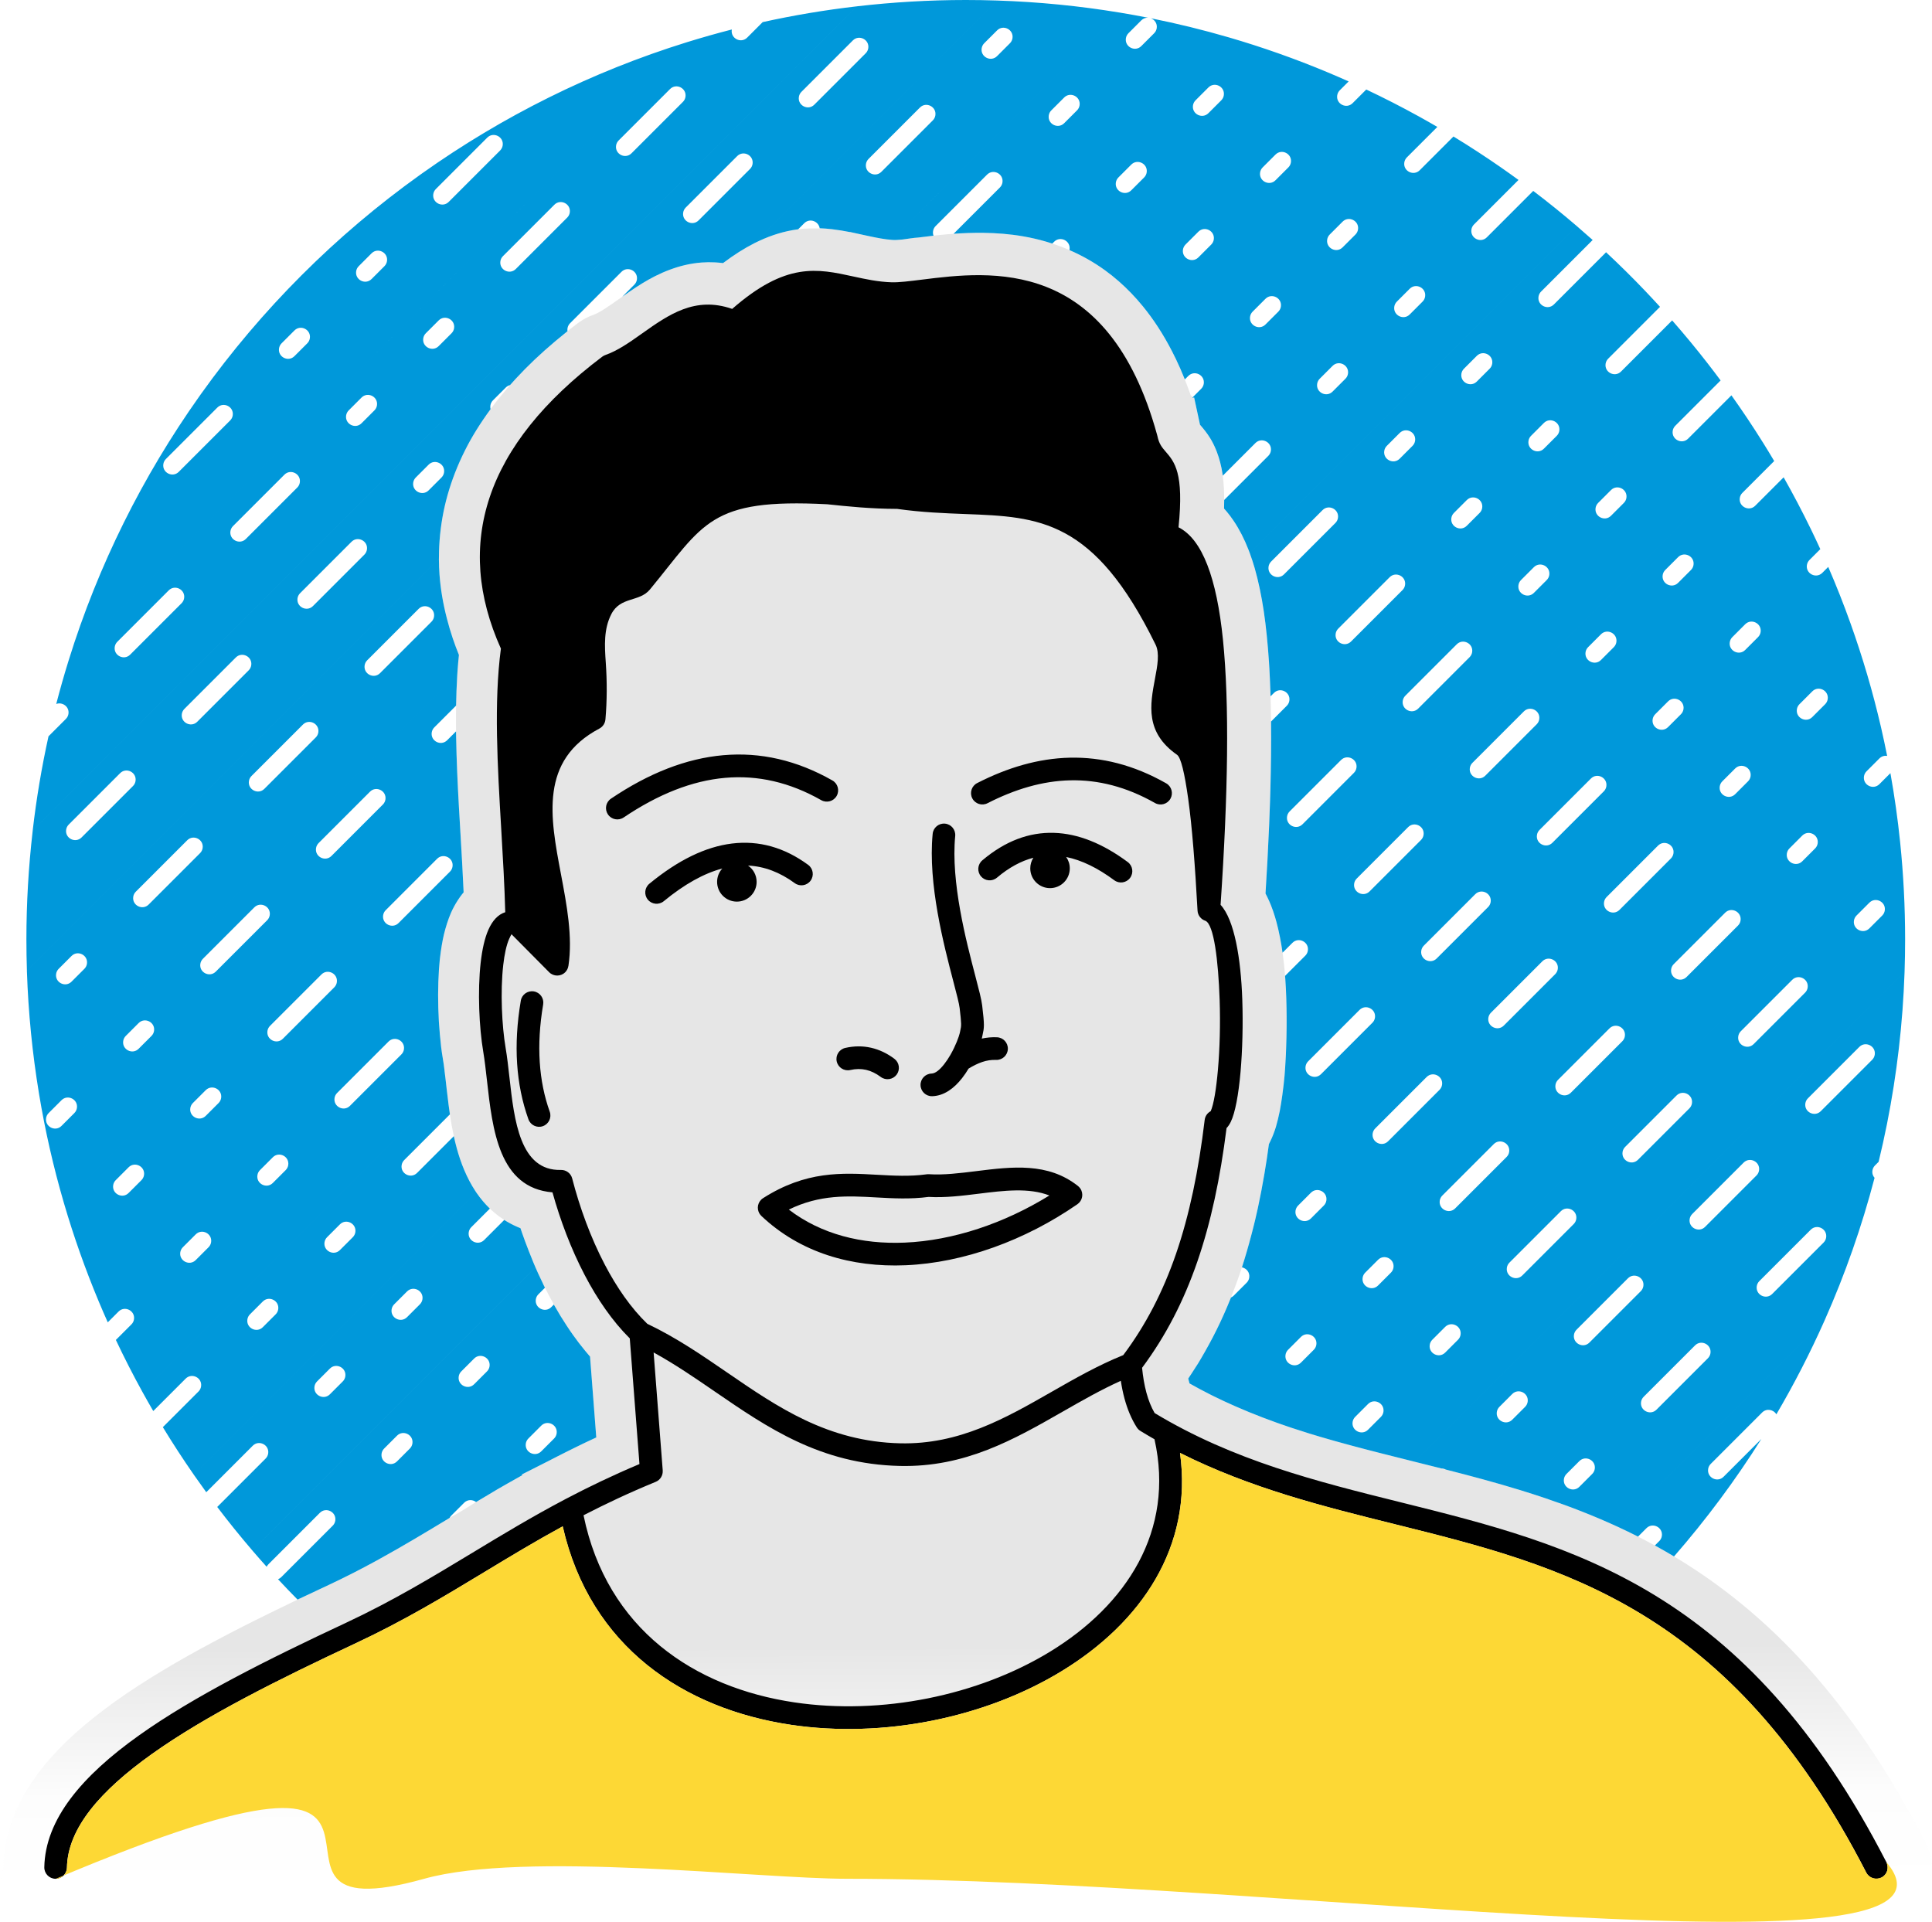<?xml version="1.0" encoding="UTF-8"?>
<!DOCTYPE svg PUBLIC "-//W3C//DTD SVG 1.1//EN" "http://www.w3.org/Graphics/SVG/1.1/DTD/svg11.dtd">
<!-- Creator: CorelDRAW 2020 (64-Bit) -->
<svg xmlns="http://www.w3.org/2000/svg" xml:space="preserve" width="1700px" height="1691px" version="1.1"
  style="shape-rendering:geometricPrecision; text-rendering:geometricPrecision; image-rendering:optimizeQuality; fill-rule:evenodd; clip-rule:evenodd"
  viewBox="0 0 1698.32 1689.66" xmlns:xlink="http://www.w3.org/1999/xlink"
  xmlns:xodm="http://www.corel.com/coreldraw/odm/2003">
  <defs>
    <style type="text/css">
      <![CDATA[
      .fil1 {
        fill: #0098DA
      }

      .fil0 {
        fill: #E6E6E6
      }

      .fil3 {
        fill: #FDD835
      }

      .fil2 {
        fill: black;
        fill-rule: nonzero
      }
      ]]>
    </style>
    <mask id="id0">
      <linearGradient id="id1" gradientUnits="userSpaceOnUse" x1="747.05" y1="1447.6" x2="747.7" y2="1668.63">
        <stop offset="0" style="stop-opacity:1; stop-color:white" />
        <stop offset="0.6" style="stop-opacity:0.075; stop-color:white" />
        <stop offset="1" style="stop-opacity:0; stop-color:white" />
      </linearGradient>
      <rect style="fill:url(#id1)" y="200.6" width="1698.32" height="1488.77" />
    </mask>
  </defs>
  <g id="Layer_x0020_1">
    <path class="fil0" style="mask:url(#id0)"
      d="M1113.64 558.94c0.77,7.56 1.41,15.28 1.92,23.16 0.5,7.7 0.91,16.22 1.23,25.53 0.3,8.5 0.5,17.55 0.59,27.13 0.1,9.37 0.09,19.09 -0.01,29.17 -0.11,9.96 -0.3,20.01 -0.57,30.13 -0.29,10.58 -0.66,21.06 -1.09,31.46 -0.46,10.77 -0.96,21.27 -1.52,31.5 -0.53,9.84 -1.09,19.35 -1.68,28.54 0.56,1.04 1.1,2.11 1.64,3.22 1.21,2.5 2.27,4.9 3.18,7.21 1.29,3.24 2.47,6.65 3.54,10.21 1.01,3.36 2,7.13 2.95,11.27 0.99,4.32 1.87,8.8 2.64,13.41 0.8,4.84 1.48,9.72 2.04,14.59 0.57,4.94 1.04,10.1 1.42,15.42 0.35,4.96 0.64,10.55 0.85,16.67 0.08,2.54 0.15,5.36 0.21,8.44 0.05,2.77 0.09,5.68 0.1,8.69 0.01,2.95 0.01,5.87 -0.02,8.74 -0.03,3.08 -0.07,5.99 -0.14,8.71 -0.08,3.38 -0.17,6.42 -0.27,9.09 -0.12,3.32 -0.24,6.1 -0.36,8.39 -0.19,3.66 -0.36,6.54 -0.5,8.67 -0.22,3.33 -0.4,5.81 -0.54,7.42 -0.18,2.04 -0.45,4.69 -0.81,7.92 -0.24,2.09 -0.58,4.81 -1.03,8.15l-0.02 0.3c-0.35,2.59 -0.73,5.17 -1.14,7.73 -0.48,3.01 -0.89,5.34 -1.2,6.93 -0.42,2.15 -0.96,4.59 -1.63,7.33 -0.67,2.78 -1.27,5.02 -1.77,6.68 -0.59,1.97 -1.35,4.15 -2.27,6.54 -0.84,2.18 -1.71,4.17 -2.59,5.95l0 0.05 -1.3 2.61c-0.71,5.25 -1.29,9.38 -1.73,12.28 -0.61,4.07 -1.34,8.61 -2.18,13.6 -0.92,5.41 -1.85,10.57 -2.79,15.47 -1.02,5.31 -2.02,10.23 -3,14.76 -1.01,4.67 -2.19,9.74 -3.54,15.23 -1.12,4.57 -2.45,9.63 -3.98,15.19l0 0.05c-1.42,5.14 -2.86,10.09 -4.32,14.86 -1.66,5.36 -3.17,10.04 -4.54,14.02l-0.05 0c-1.58,4.59 -3.28,9.24 -5.09,13.93l0 0.05c-1.85,4.82 -3.73,9.45 -5.61,13.86 -1.94,4.57 -3.96,9.06 -6.02,13.45 -2.07,4.39 -4.22,8.74 -6.46,13.05 -1.85,3.56 -3.99,7.49 -6.43,11.82 -2.65,4.7 -4.85,8.46 -6.58,11.27 -1.23,2 -3.1,4.91 -5.61,8.71l-2.97 4.46 0.27 1.27 0.83 3.07c5.95,3.37 11.92,6.55 17.89,9.57 7.2,3.63 14.63,7.12 22.26,10.47 8.09,3.56 16.23,6.88 24.42,10.01 8.57,3.27 16.72,6.18 24.52,8.78 8.32,2.78 16.96,5.47 25.83,8.1 8.39,2.48 17.32,4.98 26.62,7.48 8.73,2.36 17.91,4.74 27.32,7.13 13.34,3.39 20.11,5.08 26.76,6.73 39.09,9.73 78.19,19.47 117.37,32.7 39.45,13.32 78.65,30.1 117.33,53.76 19.44,11.89 38.71,25.54 57.77,41.37 18.95,15.74 37.6,33.6 55.87,53.99 18.23,20.35 35.98,43.04 53.15,68.46 17.17,25.41 33.94,53.77 50.23,85.46 1.42,2.77 2.56,5.66 3.42,8.63 0.9,3.14 1.47,6.19 1.72,9.11 0.24,3.02 0.18,6.08 -0.17,9.14 -0.35,3.03 -0.99,6.03 -1.91,8.95l-0.09 0.31c-0.96,2.99 -2.18,5.84 -3.64,8.49 -1.49,2.69 -3.26,5.27 -5.28,7.66 -1.98,2.34 -4.21,4.51 -6.65,6.45 -2.37,1.88 -4.98,3.57 -7.79,5.03 -2.77,1.42 -5.66,2.56 -8.62,3.41 -3.15,0.91 -6.2,1.48 -9.12,1.72 -3.02,0.25 -6.08,0.19 -9.14,-0.16 -3.03,-0.35 -6.03,-1 -8.95,-1.92l0 -0.01 -0.26 -0.07c-2.65,-0.85 -5.13,-1.86 -7.4,-3.04 -2.39,-1.23 -4.66,-2.65 -6.75,-4.22l-0.62 -0.49 -1542.38 -0.14c-1.17,0.92 -2.37,1.77 -3.6,2.57 -2.5,1.61 -5.26,3.03 -8.24,4.21 -2.87,1.14 -5.84,2.01 -8.87,2.57 -2.96,0.54 -6.03,0.8 -9.16,0.75 -3.27,-0.05 -6.38,-0.39 -9.28,-1 -3.17,-0.66 -6.14,-1.6 -8.86,-2.77 -2.78,-1.19 -5.49,-2.71 -8.1,-4.52 -2.58,-1.77 -4.95,-3.79 -7.09,-6 -2.18,-2.24 -4.13,-4.69 -5.81,-7.3 -1.61,-2.49 -3.03,-5.25 -4.21,-8.23 -0.68,-1.72 -1.26,-3.47 -1.74,-5.25l-4.44 0 2.89 -14.17c0.2,-7.09 1.01,-14.07 2.39,-20.93 1.47,-7.27 3.56,-14.37 6.23,-21.29 2.62,-6.78 5.79,-13.41 9.47,-19.88 3.63,-6.39 7.81,-12.7 12.5,-18.95 4.44,-5.91 9.17,-11.58 14.18,-17.01 5.07,-5.51 10.5,-10.91 16.26,-16.2 5.41,-4.96 11.45,-10.09 18.07,-15.39 6.57,-5.24 13.18,-10.23 19.82,-14.96 6.34,-4.5 13.01,-9.02 19.98,-13.55 6.91,-4.48 14.06,-8.93 21.42,-13.35 7.66,-4.6 15.1,-8.92 22.34,-12.99 6.83,-3.84 14.75,-8.15 23.58,-12.85 9.17,-4.88 17.13,-9.03 24.07,-12.56 6.28,-3.2 14.75,-7.4 24.97,-12.42 11.11,-5.45 19.37,-9.46 25.46,-12.37 5.11,-2.44 14.04,-6.64 25.73,-12.1 38.82,-18.16 73.3,-39.01 108.06,-60.04 6.16,-3.08 13.91,-8.35 20.03,-12.02l11.22 -6.68c7.21,-4.29 6.76,-4.07 8.6,-5.15 1.17,-0.68 4.15,-2.39 9.48,-5.43 3.06,-1.74 6.83,-3.86 11.45,-6.44l0.84 -0.47 -0.35 -0.66 23.09 -11.68 7.22 -3.71c2.51,-1.29 5.33,-2.72 8.46,-4.29 2.99,-1.49 5.86,-2.92 8.58,-4.25 3.98,-1.95 6.58,-3.22 7.74,-3.77l6.57 -3.09 3.75 -1.74 -5.48 -71.11 -0.86 -1c-1.12,-1.3 -2.38,-2.79 -3.76,-4.49 -2.03,-2.47 -3.8,-4.69 -5.3,-6.65 -1.65,-2.16 -3.33,-4.44 -5.01,-6.81 -1.74,-2.43 -3.62,-5.2 -5.65,-8.29 -2.1,-3.19 -3.92,-6.05 -5.45,-8.57 -1.89,-3.1 -3.63,-6.07 -5.22,-8.91 -1.36,-2.41 -3.08,-5.6 -5.13,-9.53 -2.16,-4.12 -3.76,-7.26 -4.84,-9.45l0.04 -0.02c-1.86,-3.81 -3.32,-6.9 -4.41,-9.3 -1.39,-3.07 -2.78,-6.28 -4.19,-9.62 -1.17,-2.82 -2.54,-6.21 -4.07,-10.15 -1.45,-3.72 -2.52,-6.51 -3.23,-8.45 -1.12,-3.04 -2.06,-5.66 -2.82,-7.86l-1.27 -3.77c-3.95,-1.55 -7.71,-3.38 -11.29,-5.45 -5.4,-3.13 -10.3,-6.8 -14.73,-10.94 -5.2,-4.85 -9.7,-10.3 -13.61,-16.21 -3.78,-5.72 -7.03,-11.97 -9.85,-18.62 -2.57,-6.08 -4.7,-12.43 -6.49,-18.93 -1.75,-6.35 -3.16,-12.83 -4.34,-19.35 -1.15,-6.37 -2.07,-12.64 -2.87,-18.78 -0.96,-7.41 -1.54,-12.59 -2.1,-17.61l-0.65 -5.66 -0.87 -7.01 0.04 -0.01 -0.74 -5.75 -0.01 0.01 -0.73 -4.67c-0.57,-3.38 -1.07,-6.75 -1.48,-10.06 -0.33,-2.64 -0.72,-6.4 -1.15,-11.23 -0.39,-4.23 -0.68,-8.12 -0.89,-11.58l0 -0.05c-0.2,-3.54 -0.37,-7.46 -0.49,-11.75 -0.11,-3.75 -0.16,-7.63 -0.16,-11.6 0.01,-3.92 0.07,-7.69 0.2,-11.26 0.14,-4.18 0.32,-7.87 0.54,-10.99 0.24,-3.49 0.54,-6.86 0.91,-10.06 0.18,-1.65 0.41,-3.46 0.68,-5.4 0.27,-1.88 0.54,-3.65 0.81,-5.3 0.35,-2.07 0.66,-3.78 0.92,-5.12 0.32,-1.61 0.67,-3.23 1.04,-4.83 0.31,-1.32 0.74,-2.96 1.29,-4.92 0.45,-1.64 0.95,-3.28 1.47,-4.9 0.59,-1.81 1.15,-3.44 1.69,-4.86 0.63,-1.69 1.23,-3.16 1.78,-4.4 0.82,-1.87 1.75,-3.75 2.78,-5.66 0.94,-1.75 2.02,-3.55 3.22,-5.4 1.25,-1.93 2.48,-3.66 3.66,-5.16 0.46,-0.59 0.95,-1.17 1.45,-1.77 -0.69,-15.99 -1.76,-34.2 -2.83,-52.42l-0.03 -0.39c0,0.02 0,0.03 -0.01,0l0 -0.07 0.01 0.07 0 -0.1 -0.01 0.03 -0.02 -0.46c0,-0.05 0,-0.04 0,0l0 -0.15c-1.62,-27.43 -3.23,-54.88 -3.72,-83.81 -0.11,-6.71 -0.15,-13.38 -0.1,-20 0.05,-6.81 0.18,-13.36 0.42,-19.6 0.24,-6.56 0.56,-12.55 0.93,-17.89 0.34,-4.7 0.74,-9.35 1.22,-13.94 -1.96,-4.83 -3.76,-9.67 -5.4,-14.52 -1.89,-5.58 -3.62,-11.43 -5.19,-17.53 -1.72,-6.67 -3.1,-13.11 -4.14,-19.3 -1.09,-6.46 -1.86,-12.81 -2.33,-19.04 -0.49,-6.54 -0.65,-13.28 -0.48,-20.24 0.17,-6.74 0.69,-13.51 1.54,-20.29 0.88,-6.89 2.05,-13.54 3.52,-19.97 1.5,-6.53 3.35,-13.09 5.56,-19.67 2.19,-6.53 4.72,-13 7.57,-19.42 2.91,-6.52 6.07,-12.83 9.48,-18.92 3.28,-5.86 7.07,-11.95 11.36,-18.25 4.06,-5.99 8.52,-12.02 13.37,-18.08 4.94,-6.17 9.93,-11.99 14.96,-17.45 5.23,-5.66 10.77,-11.28 16.64,-16.86 5.65,-5.35 11.8,-10.84 18.46,-16.45 6.75,-5.69 13.43,-11.02 20,-15.98l0.09 -0.03c0.51,-0.39 1.02,-0.74 1.51,-1.08l0.02 0.03 1.6 -1.02c1.55,-0.98 0.91,-0.64 1.51,-0.99l0.02 0.04 1.53 -0.86 3.26 -1.65 1.64 -0.65 1.79 -0.66c2.76,-0.96 6.13,-2.82 9.8,-5.14 4.05,-2.56 8.51,-5.72 12.96,-8.87l0.66 -0.45c3.37,-2.39 6.71,-4.75 9.52,-6.67 3.34,-2.28 6.71,-4.51 10.14,-6.61 3.73,-2.29 7.59,-4.48 11.62,-6.51 4.02,-2.03 8.29,-3.92 12.86,-5.62 4.5,-1.67 9.03,-3.07 13.58,-4.11 4.73,-1.09 9.56,-1.84 14.49,-2.2 3.78,-0.28 7.73,-0.32 11.84,-0.1 2.24,0.12 4.52,0.33 6.83,0.62 11.37,-8.59 21.92,-14.95 31.88,-19.58 11.58,-5.38 22.43,-8.47 32.88,-9.97 11.12,-1.6 21.31,-1.4 31.18,-0.24 5.37,0.62 10.53,1.51 15.66,2.52l0.02 -0.09 5.76 1.28 10.79 2.34c7.84,1.68 15.81,3.23 22.58,3.43l0.79 0 1.66 -0.09 4.6 -0.35c4.39,-0.55 9.6,-1.49 13.91,-1.73 8.05,-1.01 16.83,-2.11 26.47,-2.94 9.41,-0.81 19.67,-1.33 30.93,-1.19 11.31,0.15 22.93,1.02 34.58,3.04 11.84,2.04 23.94,5.28 36.15,10.14 12.41,4.95 24.56,11.43 36.16,19.85 11.6,8.42 22.77,18.84 33.25,31.67 9.11,11.17 17.65,24.13 25.4,39.16 6.11,11.84 11.74,24.96 16.79,39.49l0.71 -0.2 0.55 1.97 1.52 -0.38 5.16 23.98c3.03,3.52 6.07,7.14 8.94,11.82 1.64,2.65 3.26,5.76 4.85,9.52 1.48,3.5 2.81,7.39 3.96,11.79 0.86,3.34 1.59,6.87 2.14,10.62 0.54,3.65 0.94,7.74 1.17,12.34 0.17,3.22 0.24,6.82 0.21,10.85 -0.01,2.26 -0.06,4.51 -0.13,6.75 0.83,0.92 1.65,1.85 2.45,2.8 1.92,2.29 3.89,4.92 5.9,7.88 2.54,3.75 4.91,7.78 7.12,12.07 2.2,4.29 4.22,8.81 6.05,13.53 2.05,5.29 3.88,10.72 5.48,16.29 1.59,5.54 3.07,11.61 4.45,18.19 1.33,6.37 2.5,12.91 3.5,19.61 0.97,6.49 1.85,13.65 2.64,21.46zm-709.02 172.69l-0.02 -0.16 0.02 0.16zm-0.03 -0.43l0.01 0.11 -0.01 -0.11z" />
    <path class="fil1"
      d="M848.95 0c9.21,0 18.38,0.15 27.51,0.45l-213.4 213.39c-8.67,4.4 -17.8,10.12 -27.53,17.47 -2.31,-0.29 -4.59,-0.5 -6.83,-0.62 -4.11,-0.22 -8.06,-0.18 -11.84,0.1 -4.93,0.36 -9.76,1.11 -14.49,2.2 -4.55,1.04 -9.08,2.44 -13.58,4.11 -4.57,1.7 -8.84,3.59 -12.86,5.62 -4.03,2.03 -7.89,4.22 -11.62,6.51 -3.43,2.1 -6.8,4.33 -10.14,6.61 -2.17,1.48 -4.65,3.23 -7.22,5.04l10.6 -10.6c1.21,-1.2 2,-2.76 2.25,-4.45 1.14,-7.61 -8.12,-12.28 -13.55,-6.85l-45.21 45.21c-1.21,1.21 -2,2.76 -2.25,4.46 -0.13,0.89 -0.12,1.74 0,2.53 -3.48,2.78 -7,5.66 -10.53,8.64 -6.66,5.61 -12.81,11.1 -18.46,16.45 -5.87,5.58 -11.41,11.2 -16.64,16.86 -1.63,1.77 -3.27,3.59 -4.89,5.44 -1.33,0.32 -2.62,1.01 -3.74,2.13l-11.3 11.3c-1.21,1.21 -2,2.77 -2.25,4.46 -0.18,1.18 -0.11,2.28 0.16,3.29 -2.2,2.98 -4.31,5.95 -6.31,8.91 -4.29,6.3 -8.08,12.39 -11.36,18.25 -3.41,6.09 -6.57,12.4 -9.48,18.92 -2.85,6.42 -5.38,12.89 -7.57,19.42 -2.21,6.58 -4.06,13.14 -5.56,19.67 -1.47,6.43 -2.64,13.08 -3.52,19.97 -0.85,6.78 -1.37,13.55 -1.54,20.29 -0.05,2.01 -0.07,4.01 -0.06,5.99l-362.25 362.24c-0.29,-9.13 -0.45,-18.3 -0.45,-27.5 0,-31.99 1.88,-63.54 5.43,-94.58l0.11 -0.99 724.8 -724.8 0.39 -0.05c31.24,-3.58 62.99,-5.49 95.18,-5.49zm754.22 1092.46c1.21,-1.21 2,-2.76 2.25,-4.46 1.14,-7.61 -8.13,-12.27 -13.55,-6.84l-45.21 45.21c-1.21,1.21 -2,2.76 -2.25,4.45 -1.15,7.61 8.12,12.28 13.55,6.85l45.21 -45.21zm-101.72 101.72c1.21,-1.21 2,-2.76 2.25,-4.46 1.14,-7.61 -8.13,-12.27 -13.55,-6.84l-45.21 45.21c-1.21,1.21 -2,2.76 -2.25,4.45 -1.15,7.61 8.12,12.28 13.55,6.85l45.21 -45.21zm-101.72 101.72c1.21,-1.21 2,-2.76 2.25,-4.45 1.14,-7.62 -8.13,-12.28 -13.55,-6.85l-11.31 11.3c-1.21,1.21 -1.99,2.76 -2.25,4.46 -1.14,7.61 8.13,12.27 13.56,6.84l11.3 -11.3zm246.17 -364.15c1.21,-1.21 1.99,-2.77 2.25,-4.46 1.14,-7.61 -8.13,-12.27 -13.56,-6.85l-45.21 45.21c-1.21,1.21 -1.99,2.77 -2.25,4.46 -1.14,7.61 8.13,12.28 13.56,6.85l45.21 -45.21zm-101.72 101.72c1.21,-1.21 1.99,-2.77 2.25,-4.46 1.14,-7.61 -8.13,-12.27 -13.56,-6.85l-45.21 45.21c-1.21,1.21 -1.99,2.77 -2.25,4.46 -1.14,7.61 8.13,12.28 13.56,6.85l45.21 -45.21zm-101.72 101.72c1.2,-1.21 1.99,-2.77 2.25,-4.46 1.14,-7.61 -8.13,-12.27 -13.56,-6.85l-45.21 45.21c-1.21,1.21 -1.99,2.77 -2.25,4.46 -1.14,7.61 8.13,12.28 13.56,6.85l45.21 -45.21zm-101.72 101.72c1.2,-1.21 1.99,-2.77 2.25,-4.46 1.14,-7.61 -8.13,-12.27 -13.56,-6.85l-11.3 11.31c-1.21,1.21 -2,2.76 -2.25,4.45 -1.14,7.61 8.12,12.28 13.55,6.85l11.31 -11.3zm313.98 -431.97c1.2,-1.21 1.99,-2.76 2.25,-4.46 1.14,-7.61 -8.13,-12.27 -13.56,-6.84l-11.3 11.3c-1.21,1.21 -2,2.76 -2.25,4.46 -1.14,7.61 8.12,12.27 13.55,6.84l11.31 -11.3zm-67.82 67.81c1.21,-1.21 2,-2.76 2.25,-4.45 1.14,-7.61 -8.12,-12.28 -13.55,-6.85l-45.21 45.21c-1.21,1.21 -2,2.76 -2.25,4.46 -1.14,7.61 8.12,12.27 13.55,6.84l45.21 -45.21zm-101.72 101.72c1.21,-1.21 2,-2.76 2.25,-4.45 1.14,-7.61 -8.12,-12.28 -13.55,-6.85l-45.21 45.21c-1.21,1.21 -2,2.76 -2.25,4.46 -1.14,7.61 8.12,12.27 13.55,6.84l45.21 -45.21zm-101.72 101.72c1.21,-1.21 2,-2.76 2.25,-4.45 1.14,-7.61 -8.12,-12.28 -13.55,-6.85l-45.21 45.21c-1.21,1.21 -2,2.76 -2.25,4.46 -1.14,7.61 8.12,12.27 13.55,6.84l45.21 -45.21zm-101.72 101.72c1.21,-1.21 2,-2.76 2.25,-4.45 1.14,-7.61 -8.12,-12.28 -13.55,-6.85l-11.3 11.3c-1.21,1.21 -2,2.77 -2.25,4.46 -1.15,7.61 8.12,12.27 13.55,6.85l11.3 -11.31zm-67.81 67.82c1.21,-1.21 2,-2.77 2.25,-4.46 1.14,-7.61 -8.13,-12.27 -13.55,-6.85l-11.31 11.31c-1.21,1.21 -1.99,2.76 -2.25,4.45 -1.14,7.61 8.13,12.28 13.56,6.85l11.3 -11.3zm381.79 -499.78c1.21,-1.21 2,-2.77 2.25,-4.46 1.14,-7.61 -8.12,-12.27 -13.55,-6.85l-11.3 11.31c-1.21,1.21 -2,2.76 -2.25,4.45 -1.15,7.61 8.12,12.28 13.55,6.85l11.3 -11.3zm-67.81 67.81c1.21,-1.21 2,-2.76 2.25,-4.46 1.14,-7.61 -8.13,-12.27 -13.55,-6.84l-45.21 45.21c-1.21,1.21 -2,2.76 -2.25,4.45 -1.15,7.61 8.12,12.28 13.55,6.85l45.21 -45.21zm-101.72 101.72c1.21,-1.21 2,-2.76 2.25,-4.46 1.14,-7.61 -8.13,-12.27 -13.55,-6.84l-45.21 45.21c-1.21,1.21 -2,2.76 -2.25,4.45 -1.15,7.61 8.12,12.28 13.55,6.85l45.21 -45.21zm-101.72 101.72c1.21,-1.21 2,-2.76 2.25,-4.46 1.14,-7.61 -8.13,-12.27 -13.55,-6.84l-45.21 45.21c-1.21,1.21 -2,2.76 -2.26,4.45 -1.14,7.61 8.13,12.28 13.56,6.85l45.21 -45.21zm-101.72 101.72c1.21,-1.21 2,-2.76 2.25,-4.46 1.14,-7.61 -8.13,-12.27 -13.55,-6.84l-11.31 11.3c-1.21,1.21 -1.99,2.76 -2.25,4.46 -1.14,7.61 8.13,12.27 13.56,6.84l11.3 -11.3zm-67.81 67.81c1.2,-1.21 1.99,-2.76 2.25,-4.45 1.14,-7.61 -8.13,-12.28 -13.56,-6.85l-11.3 11.3c-1.21,1.21 -2,2.77 -2.25,4.46 -1.14,7.61 8.12,12.27 13.55,6.85l11.31 -11.31zm449.6 -567.59c1.21,-1.21 2,-2.76 2.25,-4.46 1.14,-7.61 -8.12,-12.27 -13.55,-6.84l-11.3 11.3c-1.21,1.21 -2,2.76 -2.25,4.46 -1.15,7.61 8.12,12.27 13.55,6.84l11.3 -11.3zm-67.81 67.81c1.21,-1.21 2,-2.76 2.25,-4.45 1.14,-7.61 -8.13,-12.28 -13.55,-6.85l-11.31 11.3c-1.21,1.21 -1.99,2.77 -2.25,4.46 -1.14,7.61 8.13,12.27 13.56,6.85l11.3 -11.31zm-67.81 67.82c1.2,-1.21 1.99,-2.77 2.25,-4.46 1.14,-7.61 -8.13,-12.27 -13.56,-6.85l-45.21 45.21c-1.21,1.21 -1.99,2.77 -2.25,4.46 -1.14,7.61 8.13,12.27 13.56,6.85l45.21 -45.21zm-101.72 101.72c1.2,-1.21 1.99,-2.77 2.25,-4.46 1.14,-7.61 -8.13,-12.27 -13.56,-6.85l-45.21 45.21c-1.21,1.21 -1.99,2.77 -2.25,4.46 -1.14,7.61 8.13,12.27 13.56,6.85l45.21 -45.21zm-101.73 101.72c1.21,-1.21 2,-2.77 2.26,-4.46 1.14,-7.61 -8.13,-12.27 -13.56,-6.85l-45.21 45.21c-1.21,1.21 -1.99,2.77 -2.25,4.46 -1.14,7.61 8.13,12.27 13.56,6.85l45.2 -45.21zm-101.72 101.72c1.21,-1.21 2,-2.77 2.26,-4.46 1.14,-7.61 -8.13,-12.27 -13.56,-6.85l-11.3 11.31c-1.21,1.21 -2,2.76 -2.25,4.45 -1.14,7.61 8.12,12.28 13.55,6.85l11.3 -11.3zm381.8 -499.78c1.21,-1.21 2,-2.77 2.25,-4.46 1.14,-7.61 -8.13,-12.27 -13.56,-6.85l-11.3 11.31c-1.21,1.21 -1.99,2.76 -2.25,4.45 -1.14,7.61 8.13,12.28 13.56,6.85l11.3 -11.3zm-67.82 67.81c1.21,-1.21 2,-2.76 2.26,-4.46 1.14,-7.61 -8.13,-12.27 -13.56,-6.84l-11.3 11.3c-1.21,1.21 -2,2.76 -2.25,4.46 -1.14,7.61 8.12,12.27 13.55,6.84l11.3 -11.3zm-67.81 67.81c1.21,-1.21 2,-2.76 2.25,-4.45 1.14,-7.61 -8.12,-12.28 -13.55,-6.85l-45.21 45.21c-1.21,1.21 -2,2.76 -2.25,4.46 -1.14,7.61 8.12,12.27 13.55,6.84l45.21 -45.21zm-101.72 101.72c1.21,-1.21 2,-2.76 2.25,-4.45 1.14,-7.61 -8.12,-12.28 -13.55,-6.85l-45.21 45.21c-1.21,1.21 -2,2.76 -2.25,4.46 -1.14,7.61 8.12,12.27 13.55,6.84l45.21 -45.21zm-101.72 101.72c1.21,-1.21 2,-2.76 2.25,-4.45 1.14,-7.61 -8.12,-12.28 -13.55,-6.85l-45.21 45.21c-1.21,1.21 -2,2.76 -2.25,4.46 -1.14,7.61 8.12,12.27 13.55,6.84l45.21 -45.21zm280.07 -398.06c1.21,-1.21 2,-2.76 2.26,-4.45 1.14,-7.61 -8.13,-12.28 -13.56,-6.85l-11.3 11.3c-1.21,1.21 -2,2.77 -2.25,4.46 -1.14,7.61 8.12,12.27 13.55,6.85l11.3 -11.31zm-67.81 67.82c1.21,-1.21 2,-2.77 2.25,-4.46 1.14,-7.61 -8.12,-12.28 -13.55,-6.85l-11.3 11.31c-1.21,1.2 -2,2.76 -2.26,4.45 -1.14,7.61 8.13,12.28 13.56,6.85l11.3 -11.3zm-67.81 67.81c1.21,-1.21 2,-2.76 2.25,-4.46 1.14,-7.61 -8.13,-12.27 -13.55,-6.84l-45.21 45.21c-1.21,1.2 -2,2.76 -2.26,4.45 -1.14,7.61 8.13,12.28 13.56,6.85l45.21 -45.21zm-101.72 101.72c1.21,-1.21 2,-2.76 2.25,-4.46 1.14,-7.61 -8.13,-12.27 -13.56,-6.84l-45.2 45.21c-1.21,1.21 -2,2.76 -2.26,4.45 -1.14,7.61 8.13,12.28 13.56,6.85l45.21 -45.21zm178.35 -296.34c1.21,-1.21 2,-2.76 2.25,-4.46 1.14,-7.61 -8.12,-12.27 -13.55,-6.84l-11.3 11.3c-1.21,1.21 -2,2.76 -2.26,4.46 -1.14,7.61 8.13,12.27 13.56,6.84l11.3 -11.3zm-67.81 67.81c1.21,-1.21 2,-2.76 2.25,-4.45 1.14,-7.61 -8.13,-12.28 -13.56,-6.85l-11.3 11.3c-1.21,1.21 -1.99,2.77 -2.25,4.46 -1.14,7.61 8.13,12.27 13.56,6.85l11.3 -11.31zm-67.82 67.82c1.21,-1.21 2,-2.77 2.26,-4.46 1.14,-7.61 -8.13,-12.28 -13.56,-6.85l-45.21 45.21c-1.21,1.21 -2,2.77 -2.25,4.46 -1.14,7.61 8.13,12.27 13.56,6.85l45.2 -45.21zm-101.72 101.72c1.21,-1.21 2,-2.77 2.26,-4.46 1.14,-7.61 -8.13,-12.28 -13.56,-6.85l-45.21 45.21c-1.21,1.21 -2,2.77 -2.25,4.46 -1.14,7.61 8.13,12.27 13.56,6.85l45.2 -45.21zm178.36 -296.34c1.21,-1.21 1.99,-2.77 2.25,-4.46 1.14,-7.61 -8.13,-12.28 -13.56,-6.85l-11.3 11.31c-1.21,1.2 -2,2.76 -2.25,4.45 -1.14,7.61 8.13,12.28 13.56,6.85l11.3 -11.3zm-67.82 67.81c1.21,-1.21 2,-2.76 2.26,-4.46 1.14,-7.61 -8.13,-12.27 -13.56,-6.84l-11.3 11.3c-1.21,1.21 -2,2.76 -2.25,4.45 -1.14,7.61 8.12,12.28 13.55,6.85l11.3 -11.3zm-67.81 67.81c1.21,-1.21 2,-2.76 2.25,-4.45 1.14,-7.61 -8.12,-12.28 -13.55,-6.85l-45.21 45.21c-1.21,1.21 -2,2.76 -2.25,4.45 -1.14,7.62 8.12,12.28 13.55,6.85l45.21 -45.21zm-745.94 745.95c1.21,-1.21 2,-2.77 2.25,-4.46 1.14,-7.61 -8.13,-12.28 -13.56,-6.85l-11.3 11.31c-1.21,1.2 -2,2.76 -2.25,4.45 -1.14,7.61 8.13,12.28 13.56,6.85l11.3 -11.3zm822.57 -940.57c1.21,-1.21 2,-2.76 2.25,-4.45 1.15,-7.61 -8.12,-12.28 -13.55,-6.85l-11.3 11.3c-1.21,1.21 -2,2.77 -2.25,4.46 -1.14,7.61 8.12,12.27 13.55,6.84l11.3 -11.3zm-67.81 67.82c1.21,-1.21 2,-2.77 2.25,-4.46 1.14,-7.61 -8.12,-12.28 -13.55,-6.85l-11.3 11.3c-1.21,1.21 -2,2.77 -2.26,4.46 -1.14,7.61 8.13,12.28 13.56,6.85l11.3 -11.3zm-67.81 67.81c1.21,-1.21 2,-2.76 2.25,-4.46 1.14,-7.61 -8.13,-12.27 -13.56,-6.84l-45.2 45.21c-1.21,1.2 -2,2.76 -2.26,4.45 -1.14,7.61 8.13,12.28 13.56,6.85l45.21 -45.21zm-745.95 745.94c1.21,-1.21 2,-2.76 2.26,-4.45 1.14,-7.61 -8.13,-12.28 -13.56,-6.85l-11.3 11.3c-1.21,1.21 -2,2.76 -2.25,4.46 -1.14,7.61 8.12,12.27 13.55,6.84l11.3 -11.3zm-67.81 67.82c1.21,-1.21 2,-2.77 2.25,-4.46 1.14,-7.61 -8.12,-12.28 -13.55,-6.85l-11.3 11.3c-1.21,1.21 -2,2.77 -2.26,4.46 -1.14,7.61 8.13,12.28 13.56,6.85l11.3 -11.3zm890.39 -1008.38c1.21,-1.21 2,-2.76 2.25,-4.46 1.14,-7.61 -8.12,-12.27 -13.55,-6.84l-11.3 11.3c-1.21,1.21 -2,2.76 -2.26,4.45 -1.14,7.61 8.13,12.28 13.56,6.85l11.3 -11.3zm-67.81 67.81c1.21,-1.21 1.99,-2.76 2.25,-4.45 1.14,-7.61 -8.13,-12.28 -13.56,-6.85l-11.3 11.3c-1.21,1.21 -2,2.76 -2.25,4.46 -1.14,7.61 8.13,12.27 13.56,6.84l11.3 -11.3zm-813.76 813.76c1.21,-1.21 2,-2.76 2.25,-4.46 1.14,-7.61 -8.12,-12.27 -13.55,-6.84l-11.3 11.3c-1.21,1.21 -2,2.76 -2.26,4.45 -1.14,7.61 8.13,12.28 13.56,6.85l11.3 -11.3zm-67.81 67.81c1.21,-1.21 1.99,-2.76 2.25,-4.45 1.14,-7.61 -8.13,-12.28 -13.56,-6.85l-11.3 11.3c-1.21,1.21 -2,2.76 -2.25,4.46 -1.14,7.61 8.13,12.27 13.56,6.84l11.3 -11.3zm890.39 -1008.37c1.21,-1.21 1.99,-2.77 2.25,-4.46 1.14,-7.61 -8.13,-12.28 -13.56,-6.85l-11.3 11.3c-1.21,1.21 -2,2.77 -2.25,4.46 -1.14,7.61 8.13,12.28 13.55,6.85l11.31 -11.3zm-67.82 67.81c1.21,-1.21 2,-2.76 2.25,-4.46 1.15,-7.61 -8.12,-12.27 -13.55,-6.84l-11.3 11.3c-1.21,1.21 -2,2.76 -2.25,4.45 -1.14,7.61 8.12,12.28 13.55,6.85l11.3 -11.3zm-813.75 813.76c1.21,-1.21 1.99,-2.77 2.25,-4.46 1.14,-7.61 -8.13,-12.28 -13.56,-6.85l-11.3 11.3c-1.21,1.21 -2,2.77 -2.25,4.46 -1.14,7.61 8.13,12.28 13.55,6.85l11.31 -11.3zm-67.82 67.81c1.21,-1.21 2,-2.76 2.26,-4.46 1.14,-7.61 -8.13,-12.27 -13.56,-6.84l-11.3 11.3c-1.21,1.21 -2,2.76 -2.25,4.45 -1.14,7.61 8.12,12.28 13.55,6.85l11.3 -11.3zm890.39 -1008.38c1.21,-1.21 2,-2.76 2.25,-4.45 1.15,-7.61 -8.12,-12.28 -13.55,-6.85l-11.3 11.3c-1.21,1.21 -2,2.76 -2.25,4.46 -1.14,7.61 8.12,12.27 13.55,6.84l11.3 -11.3zm-67.81 67.82c1.21,-1.21 2,-2.77 2.25,-4.46 1.14,-7.61 -8.12,-12.28 -13.55,-6.85l-11.31 11.3c-1.2,1.21 -1.99,2.77 -2.25,4.46 -1.14,7.61 8.13,12.28 13.56,6.85l11.3 -11.3zm-712.04 712.03c1.21,-1.21 2,-2.76 2.25,-4.45 1.14,-7.61 -8.12,-12.28 -13.55,-6.85l-45.21 45.21c-1.21,1.21 -2,2.76 -2.25,4.45 -1.14,7.61 8.13,12.28 13.55,6.85l45.21 -45.21zm-101.72 101.72c1.21,-1.21 2,-2.76 2.25,-4.45 1.15,-7.61 -8.12,-12.28 -13.55,-6.85l-11.3 11.3c-1.21,1.21 -2,2.76 -2.25,4.46 -1.14,7.61 8.12,12.27 13.55,6.84l11.3 -11.3zm-67.81 67.82c1.21,-1.21 2,-2.77 2.25,-4.46 1.14,-7.61 -8.12,-12.28 -13.55,-6.85l-11.3 11.3c-1.21,1.21 -2,2.77 -2.26,4.46 -1.14,7.61 8.13,12.28 13.56,6.85l11.3 -11.3zm890.39 -1008.38c1.21,-1.21 2,-2.76 2.25,-4.46 1.14,-7.61 -8.12,-12.27 -13.55,-6.84l-11.31 11.3c-1.2,1.21 -1.99,2.76 -2.25,4.45 -1.14,7.61 8.13,12.28 13.56,6.85l11.3 -11.3zm-67.81 67.81c1.21,-1.21 1.99,-2.76 2.25,-4.45 1.14,-7.61 -8.13,-12.28 -13.56,-6.85l-11.3 11.3c-1.21,1.21 -2,2.76 -2.25,4.46 -1.14,7.61 8.13,12.27 13.55,6.84l11.31 -11.3zm-610.32 610.32c1.21,-1.21 2,-2.76 2.25,-4.46 1.14,-7.61 -8.13,-12.27 -13.56,-6.84l-45.2 45.21c-1.21,1.2 -2,2.76 -2.25,4.45 -1.15,7.61 8.12,12.28 13.55,6.85l45.21 -45.21zm-101.72 101.72c1.21,-1.21 2,-2.76 2.25,-4.46 1.14,-7.61 -8.13,-12.27 -13.55,-6.84l-45.21 45.2c-1.21,1.21 -2,2.77 -2.25,4.46 -1.14,7.61 8.12,12.28 13.55,6.85l45.21 -45.21zm-101.72 101.72c1.21,-1.21 2,-2.76 2.25,-4.46 1.14,-7.61 -8.12,-12.27 -13.55,-6.84l-11.31 11.3c-1.2,1.21 -1.99,2.76 -2.25,4.45 -1.14,7.61 8.13,12.28 13.56,6.85l11.3 -11.3zm-67.81 67.81c1.21,-1.21 1.99,-2.76 2.25,-4.45 1.14,-7.61 -8.13,-12.28 -13.56,-6.85l-11.3 11.3c-1.21,1.21 -2,2.76 -2.25,4.46 -1.14,7.61 8.13,12.27 13.55,6.84l11.31 -11.3zm822.57 -940.56c1.21,-1.21 2,-2.76 2.25,-4.46 1.15,-7.61 -8.12,-12.27 -13.55,-6.84l-11.3 11.3c-1.21,1.21 -2,2.76 -2.25,4.45 -1.14,7.61 8.12,12.28 13.55,6.85l11.3 -11.3zm-610.32 610.32c1.21,-1.21 2,-2.77 2.26,-4.46 1.14,-7.61 -8.13,-12.27 -13.56,-6.85l-45.21 45.21c-1.21,1.21 -1.99,2.77 -2.25,4.46 -1.14,7.61 8.13,12.27 13.56,6.85l45.2 -45.21zm-101.71 101.72c1.2,-1.21 1.99,-2.77 2.25,-4.46 1.14,-7.61 -8.13,-12.28 -13.56,-6.85l-45.21 45.21c-1.21,1.21 -1.99,2.76 -2.25,4.46 -1.14,7.61 8.13,12.27 13.56,6.84l45.21 -45.2zm-101.72 101.72c1.21,-1.21 1.99,-2.77 2.25,-4.46 1.14,-7.61 -8.13,-12.28 -13.56,-6.85l-11.3 11.3c-1.21,1.21 -2,2.77 -2.25,4.46 -1.14,7.61 8.13,12.28 13.55,6.85l11.31 -11.3zm-67.82 67.81c1.21,-1.21 2,-2.77 2.25,-4.46 1.15,-7.61 -8.12,-12.27 -13.55,-6.84l-11.3 11.3c-1.21,1.21 -2,2.76 -2.25,4.45 -1.14,7.61 8.12,12.28 13.55,6.85l11.3 -11.3zm822.58 -940.57c1.21,-1.2 2,-2.76 2.25,-4.45 1.14,-7.61 -8.13,-12.28 -13.55,-6.85l-11.31 11.3c-1.2,1.21 -1.99,2.77 -2.25,4.46 -1.14,7.61 8.13,12.28 13.56,6.85l11.3 -11.31zm-67.81 67.82c1.21,-1.21 1.99,-2.77 2.25,-4.46 1.14,-7.61 -8.13,-12.27 -13.56,-6.85l-45.21 45.21c-1.21,1.21 -1.99,2.77 -2.25,4.46 -1.14,7.61 8.13,12.28 13.56,6.85l45.21 -45.21zm-440.79 440.78c1.21,-1.2 2,-2.76 2.25,-4.45 1.14,-7.61 -8.12,-12.28 -13.55,-6.85l-45.21 45.21c-1.21,1.21 -2,2.76 -2.25,4.46 -1.14,7.61 8.12,12.27 13.55,6.84l45.21 -45.21zm-101.72 101.72c1.21,-1.21 2,-2.76 2.25,-4.45 1.14,-7.61 -8.12,-12.28 -13.55,-6.85l-45.21 45.21c-1.21,1.21 -2,2.76 -2.25,4.45 -1.14,7.61 8.12,12.28 13.55,6.85l45.21 -45.21zm-101.72 101.72c1.21,-1.21 2,-2.76 2.25,-4.45 1.14,-7.61 -8.12,-12.28 -13.55,-6.85l-45.21 45.21c-1.21,1.21 -2,2.76 -2.25,4.45 -1.14,7.61 8.13,12.28 13.55,6.85l45.21 -45.21zm-101.72 101.72c1.21,-1.21 2,-2.76 2.25,-4.45 1.14,-7.61 -8.12,-12.28 -13.55,-6.85l-11.3 11.3c-1.21,1.21 -2,2.76 -2.25,4.46 -1.14,7.61 8.12,12.27 13.55,6.84l11.3 -11.3zm686.95 -804.94c1.21,-1.2 2,-2.76 2.25,-4.45 1.15,-7.61 -8.12,-12.28 -13.55,-6.85l-45.21 45.21c-1.21,1.21 -2,2.76 -2.25,4.46 -1.14,7.61 8.13,12.27 13.55,6.84l45.21 -45.21zm-101.72 101.72c1.21,-1.2 2,-2.76 2.25,-4.45 1.14,-7.61 -8.12,-12.28 -13.55,-6.85l-45.21 45.21c-1.21,1.21 -2,2.76 -2.25,4.46 -1.14,7.61 8.13,12.27 13.55,6.84l45.21 -45.21zm-271.25 271.26c1.21,-1.21 2,-2.77 2.25,-4.46 1.14,-7.61 -8.13,-12.27 -13.55,-6.85l-11.31 11.31c-1.21,1.21 -1.99,2.76 -2.25,4.45 -1.14,7.61 8.13,12.28 13.56,6.85l11.3 -11.3zm-67.81 67.81c1.21,-1.21 1.99,-2.76 2.25,-4.46 1.14,-7.61 -8.13,-12.27 -13.56,-6.84l-45.2 45.21c-1.21,1.21 -2,2.76 -2.26,4.45 -1.14,7.61 8.13,12.28 13.56,6.85l45.21 -45.21zm-101.72 101.72c1.21,-1.21 1.99,-2.76 2.25,-4.46 1.14,-7.61 -8.13,-12.27 -13.56,-6.84l-45.2 45.2c-1.21,1.21 -2,2.77 -2.26,4.46 -1.14,7.61 8.13,12.28 13.56,6.85l45.21 -45.21zm-101.72 101.72c1.21,-1.21 2,-2.76 2.25,-4.46 1.14,-7.61 -8.13,-12.27 -13.55,-6.84l-45.21 45.2c-1.21,1.21 -2,2.77 -2.25,4.46 -1.14,7.61 8.12,12.28 13.55,6.85l45.21 -45.21zm483.51 -601.5c1.21,-1.21 2,-2.76 2.25,-4.46 1.14,-7.61 -8.13,-12.27 -13.55,-6.84l-45.21 45.21c-1.21,1.21 -2,2.76 -2.25,4.45 -1.15,7.61 8.12,12.28 13.55,6.85l45.21 -45.21zm-101.72 101.72c1.21,-1.21 2,-2.76 2.25,-4.46 1.14,-7.61 -8.13,-12.27 -13.55,-6.84l-45.21 45.21c-1.21,1.21 -2,2.76 -2.25,4.45 -1.15,7.61 8.12,12.28 13.55,6.85l45.21 -45.21zm-101.72 101.72c1.21,-1.21 2,-2.76 2.25,-4.45 1.14,-7.62 -8.13,-12.28 -13.55,-6.85l-11.31 11.3c-1.21,1.21 -1.99,2.76 -2.25,4.46 -1.14,7.61 8.13,12.27 13.56,6.84l11.3 -11.3zm-67.81 67.81c1.21,-1.2 1.99,-2.76 2.25,-4.45 1.14,-7.61 -8.13,-12.28 -13.56,-6.85l-11.3 11.3c-1.21,1.21 -2,2.77 -2.25,4.46 -1.14,7.61 8.13,12.28 13.55,6.85l11.31 -11.31zm-67.82 67.82c1.21,-1.21 2,-2.77 2.25,-4.46 1.14,-7.61 -8.12,-12.27 -13.55,-6.85l-45.21 45.21c-1.21,1.21 -2,2.77 -2.25,4.46 -1.14,7.61 8.13,12.27 13.55,6.85l45.21 -45.21zm-101.72 101.72c1.21,-1.21 2,-2.77 2.25,-4.46 1.15,-7.61 -8.12,-12.28 -13.55,-6.85l-45.21 45.21c-1.21,1.21 -1.99,2.76 -2.25,4.46 -1.14,7.61 8.13,12.27 13.56,6.84l45.2 -45.2zm280.08 -398.06c1.2,-1.21 1.99,-2.77 2.25,-4.46 1.14,-7.61 -8.13,-12.27 -13.56,-6.85l-45.21 45.21c-1.21,1.21 -1.99,2.77 -2.25,4.46 -1.14,7.61 8.13,12.28 13.56,6.85l45.21 -45.21zm-101.72 101.72c1.2,-1.21 1.99,-2.77 2.25,-4.46 1.14,-7.61 -8.13,-12.27 -13.56,-6.85l-11.3 11.31c-1.21,1.21 -2,2.76 -2.25,4.45 -1.14,7.61 8.12,12.28 13.55,6.85l11.31 -11.3zm-67.82 67.81c1.21,-1.21 2,-2.76 2.25,-4.46 1.14,-7.61 -8.12,-12.27 -13.55,-6.84l-11.3 11.3c-1.21,1.21 -2,2.76 -2.25,4.46 -1.15,7.61 8.12,12.27 13.55,6.84l11.3 -11.3zm-67.81 67.81c1.21,-1.21 2,-2.76 2.25,-4.45 1.14,-7.61 -8.13,-12.28 -13.55,-6.85l-45.21 45.21c-1.21,1.21 -2,2.76 -2.25,4.46 -1.14,7.61 8.12,12.27 13.55,6.84l45.21 -45.21zm202.4 361.99l-0.02 -0.16 0.02 0.16zm-0.03 -0.43l0.01 0.11 -0.01 -0.11zm-376.01 -0.86c3.24,-28.12 7.91,-55.8 13.91,-82.98l15.28 -15.28c1.21,-1.21 2,-2.77 2.26,-4.46 0.96,-6.4 -5.44,-10.71 -10.73,-8.7 3.21,-12.44 6.71,-24.75 10.48,-36.95l0.36 -1.17 543.7 -543.71 0.59 -0.18c12.82,-3.97 25.78,-7.64 38.86,-10.99l-0.05 0.29c-1.14,7.61 8.12,12.28 13.55,6.85l13.62 -13.62c27.18,-6 54.86,-10.66 82.97,-13.9l-724.8 724.8zm31.56 -149.54c26.03,-83.89 65.1,-162.04 114.79,-232.1 0.55,-0.77 1.08,-1.55 1.63,-2.31l192.86 -192.86c0.6,-0.44 1.22,-0.86 1.82,-1.29 70.2,-49.86 148.52,-89.05 232.6,-115.15l-543.7 543.71zm116.42 -234.41c53.18,-74.45 118.42,-139.68 192.86,-192.86l-192.86 192.86zm699.9 -345.94l0.28 0.01c36.37,1.2 72.14,4.76 107.17,10.53l-199.91 199.9c-6.24,-0.43 -13.32,-1.82 -20.3,-3.32l-10.79 -2.34 -5.76 -1.28 -0.02 0.09c-5.13,-1.01 -10.29,-1.9 -15.66,-2.52 -3.6,-0.42 -7.23,-0.72 -10.94,-0.85 -0.89,-6.09 -8.74,-9.24 -13.57,-4.42l-5.31 5.32 -1.36 0.19c-10.45,1.5 -21.3,4.59 -32.88,9.97 -1.14,0.53 -2.28,1.08 -3.43,1.65l-0.92 0.46 213.4 -213.39zm-490.72 490.72l0 0.66c0.03,4.63 0.21,9.16 0.54,13.59 0.47,6.23 1.24,12.58 2.33,19.04 1.04,6.19 2.42,12.63 4.14,19.3 1.57,6.1 3.3,11.95 5.19,17.53 1.64,4.85 3.44,9.69 5.4,14.52 -0.48,4.59 -0.88,9.24 -1.22,13.94 -0.07,1.05 -0.14,2.13 -0.21,3.24l-367.88 367.88c-5.73,-34.84 -9.28,-70.41 -10.51,-106.56l-0.03 -0.9 362.25 -362.24zm598.17 -480.18l0.22 0.03c8.4,1.39 16.76,2.9 25.08,4.54 -2.05,-0.09 -4.18,0.61 -5.91,2.34l-11.3 11.3c-1.21,1.21 -2,2.77 -2.25,4.46 -1.14,7.61 8.13,12.28 13.55,6.85l11.31 -11.3c1.21,-1.21 1.99,-2.77 2.25,-4.46 0.63,-4.21 -1.93,-7.52 -5.26,-8.72 23.19,4.64 46.03,10.24 68.47,16.78l-175.86 175.86c-1.67,-0.34 -3.33,-0.65 -4.99,-0.93 -11.65,-2.02 -23.27,-2.89 -34.58,-3.04 -9.46,-0.12 -18.22,0.23 -26.35,0.82l40.69 -40.69c1.21,-1.21 2,-2.76 2.25,-4.45 1.14,-7.62 -8.12,-12.28 -13.55,-6.85l-45.21 45.21c-1.21,1.21 -2,2.76 -2.25,4.45 -0.22,1.47 -0.06,2.82 0.39,4.02 -4.67,0.53 -9.12,1.08 -13.37,1.62 -4.31,0.24 -9.52,1.18 -13.91,1.73l-4.6 0.35 -1.66 0.09 -0.79 0c-0.62,-0.01 -1.25,-0.04 -1.89,-0.09l-0.39 -0.02 199.91 -199.9zm-582 582l-0.05 0.73c-0.26,4.29 -0.48,8.94 -0.67,13.92 -0.16,4.11 -0.27,8.35 -0.34,12.72l-19.17 19.16c-1.21,1.21 -2,2.77 -2.25,4.46 -1.14,7.61 8.13,12.27 13.56,6.85l7.82 -7.83 0.06 4.24c0.36,21.38 1.33,41.95 2.47,62.3l-347.49 347.49c-9.05,-31.06 -16.31,-62.88 -21.69,-95.34l-0.13 -0.82 367.88 -367.88zm678.16 -560.18l0.18 0.05c29.73,8.67 58.76,18.95 86.99,30.77l-183.7 183.7c-3.94,-3.46 -7.95,-6.65 -12.01,-9.6 -10.11,-7.34 -20.64,-13.2 -31.4,-17.86 0.04,-0.17 0.07,-0.33 0.09,-0.5 1.15,-7.61 -8.12,-12.28 -13.55,-6.85l-1.62 1.62c-6.9,-2.27 -13.76,-4.04 -20.53,-5.41l-0.31 -0.06 175.86 -175.86zm-676.73 676.73l0.04 0.69c0.39,6.96 0.8,13.89 1.21,20.82l0 0.15c0,-0.04 0,-0.05 0,0l0.02 0.46 0 0.07c0.01,0.03 0.01,0.02 0.01,0l0.03 0.39c1.07,18.22 2.14,36.43 2.83,52.42 -0.5,0.6 -0.99,1.18 -1.45,1.77 -1.18,1.5 -2.41,3.23 -3.66,5.16 -1.2,1.85 -2.28,3.65 -3.22,5.4 -1.03,1.91 -1.96,3.79 -2.78,5.66 -0.55,1.24 -1.15,2.71 -1.78,4.4 -0.54,1.42 -1.1,3.05 -1.69,4.86 -0.52,1.62 -1.02,3.26 -1.47,4.9 -0.55,1.96 -0.98,3.6 -1.29,4.92 -0.37,1.6 -0.72,3.22 -1.04,4.83 -0.26,1.34 -0.57,3.05 -0.92,5.12 -0.27,1.65 -0.54,3.42 -0.81,5.3 -0.27,1.94 -0.5,3.75 -0.68,5.4 -0.08,0.71 -0.16,1.43 -0.24,2.15l-299.8 299.8c-11.73,-28.05 -21.96,-56.89 -30.58,-86.41l-0.22 -0.77 347.49 -347.49zm763.9 -645.91l0.15 0.06c6.11,2.56 12.18,5.19 18.21,7.89l-7.8 7.8c-1.21,1.21 -2,2.76 -2.25,4.45 -1.14,7.61 8.13,12.28 13.55,6.85l11.99 -11.98c15.5,7.32 30.75,15.12 45.7,23.36l-213.25 213.25c-1.1,-2.29 -2.23,-4.55 -3.36,-6.75 -7.75,-15.03 -16.29,-27.99 -25.4,-39.16 -6.75,-8.27 -13.79,-15.53 -21.05,-21.91l-0.19 -0.16 183.7 -183.7zm-780.79 780.78l-0.08 0.88c-0.23,2.28 -0.42,4.63 -0.59,7.03 -0.22,3.12 -0.4,6.81 -0.54,10.99 -0.13,3.57 -0.19,7.34 -0.2,11.26 0,3.97 0.05,7.85 0.16,11.6 0.12,4.29 0.29,8.21 0.49,11.75l0 0.05c0.21,3.46 0.5,7.35 0.89,11.58 0.43,4.83 0.82,8.59 1.15,11.23 0.41,3.31 0.91,6.68 1.48,10.06l0.73 4.67 0.01 -0.01 0.74 5.75 -0.04 0.01 0.87 7.01 0.65 5.66 0.28 2.48 -267.38 267.37c-8.24,-14.96 -16.03,-30.2 -23.35,-45.71l13.68 -13.68c1.21,-1.21 1.99,-2.76 2.25,-4.46 1.14,-7.61 -8.13,-12.27 -13.56,-6.84l-9.49 9.49c-2.62,-5.85 -5.17,-11.74 -7.65,-17.66l-0.3 -0.71 299.8 -299.8zm860.34 -742.35l0.13 0.07c5.6,3.09 11.15,6.24 16.67,9.45l-26.8 26.79c-1.2,1.21 -1.99,2.76 -2.25,4.46 -1.14,7.61 8.13,12.27 13.56,6.84l29.66 -29.66c14.23,8.67 28.18,17.76 41.83,27.24l-249.92 249.92c-0.32,-0.82 -0.64,-1.62 -0.97,-2.41 -1.59,-3.76 -3.21,-6.87 -4.85,-9.52 -2.87,-4.68 -5.91,-8.3 -8.94,-11.82l-5.16 -23.98 -1.52 0.38 -0.06 -0.22 7.79 -7.79c1.21,-1.21 2,-2.76 2.25,-4.45 1.14,-7.61 -8.12,-12.28 -13.55,-6.85l-3.09 3.08c-2.52,-6.3 -5.16,-12.31 -7.91,-18.04l-0.12 -0.24 213.25 -213.25zm-854.34 854.35l0.08 0.74c0.46,4.09 0.99,8.54 1.74,14.39 0.36,2.72 0.73,5.45 1.14,8.21l-40.19 40.19c-1.2,1.21 -1.99,2.76 -2.25,4.46 -1.14,7.61 8.13,12.27 13.56,6.84l32.32 -32.32c0.78,3.61 1.65,7.2 2.63,10.75 1.79,6.5 3.92,12.85 6.49,18.93 2.82,6.65 6.07,12.9 9.85,18.62l0.72 1.08 -248.28 248.28c-9.49,-13.65 -18.57,-27.6 -27.24,-41.83l31.37 -31.37c1.21,-1.21 2,-2.76 2.25,-4.45 1.14,-7.61 -8.12,-12.28 -13.55,-6.85l-28.5 28.5c-3.11,-5.34 -6.16,-10.72 -9.15,-16.14l-0.37 -0.66 267.38 -267.37zm927.14 -809.16l0.11 0.08c5.13,3.57 10.21,7.19 15.25,10.87l-39.16 39.17c-1.21,1.2 -2,2.76 -2.25,4.45 -1.14,7.61 8.12,12.28 13.55,6.85l40.82 -40.82c13.05,9.91 25.8,20.2 38.22,30.85l-287.5 287.5c-0.34,-0.94 -0.7,-1.88 -1.06,-2.81 -1.83,-4.72 -3.85,-9.24 -6.05,-13.53 -2.21,-4.29 -4.58,-8.32 -7.12,-12.07 -2.01,-2.96 -3.98,-5.59 -5.9,-7.88 -0.8,-0.95 -1.62,-1.88 -2.45,-2.8 0.07,-2.24 0.12,-4.49 0.13,-6.75l0.01 -0.79 38.76 -38.76c1.21,-1.21 2,-2.77 2.26,-4.46 1.14,-7.61 -8.13,-12.28 -13.56,-6.85l-28.7 28.71 -0.15 -1.04c-0.55,-3.75 -1.28,-7.28 -2.14,-10.62 -0.86,-3.31 -1.83,-6.33 -2.89,-9.11l-0.1 -0.27 249.92 -249.92zm-901.05 901.05l0.35 0.5c3.42,4.98 7.29,9.6 11.66,13.8l-16.33 16.34c-1.21,1.2 -2,2.76 -2.25,4.45 -1.14,7.61 8.12,12.28 13.55,6.85l17.67 -17.67c0.97,0.62 1.96,1.22 2.97,1.8 3.58,2.07 7.34,3.9 11.29,5.45l1.27 3.77c0.76,2.2 1.7,4.82 2.82,7.86 0.71,1.94 1.78,4.73 3.23,8.45 1.53,3.94 2.9,7.33 4.07,10.15 0.6,1.41 1.19,2.8 1.78,4.16l-248.93 248.93c-10.65,-12.43 -20.94,-25.17 -30.85,-38.22l42.54 -42.54c1.21,-1.21 2,-2.77 2.26,-4.46 1.14,-7.61 -8.13,-12.28 -13.56,-6.85l-40.88 40.89c-3.56,-4.88 -7.07,-9.81 -10.52,-14.77l-0.42 -0.61 248.28 -248.28zm967.59 -849.6l0.1 0.09c4.68,4.02 9.32,8.09 13.92,12.21l-0.16 0.15 -45.21 45.21c-1.21,1.21 -2,2.76 -2.25,4.46 -1.14,7.61 8.13,12.27 13.55,6.84l45.21 -45.21c0.22,-0.22 0.43,-0.45 0.62,-0.69 11.92,11.12 23.52,22.58 34.76,34.38l-330.82 330.82c-0.09,-1.65 -0.19,-3.27 -0.29,-4.86 -0.51,-7.88 -1.15,-15.6 -1.92,-23.16 -0.79,-7.81 -1.67,-14.97 -2.64,-21.46 -1,-6.7 -2.17,-13.24 -3.5,-19.61 -1.38,-6.58 -2.86,-12.65 -4.45,-18.19 -1.29,-4.49 -2.73,-8.89 -4.31,-13.2l-0.11 -0.28 287.5 -287.5zm-915.51 915.51l0.26 0.6c0.72,1.66 1.44,3.28 2.15,4.86 1.09,2.4 2.55,5.49 4.41,9.3l-0.04 0.02c0.44,0.89 0.97,1.95 1.59,3.16l-5.78 5.78c-1.21,1.21 -2,2.76 -2.25,4.45 -1.14,7.62 8.13,12.28 13.56,6.85l2.28 -2.28 0.57 1.02c1.59,2.84 3.33,5.81 5.22,8.91 1.53,2.52 3.35,5.38 5.45,8.57 2.03,3.09 3.91,5.86 5.65,8.29 1.68,2.37 3.36,4.65 5.01,6.81 1.5,1.96 3.27,4.18 5.3,6.65l0.73 0.89 -184.2 184.2c-13.29,7.25 -26.94,14.27 -41.17,20.93 -11.69,5.46 -20.62,9.66 -25.73,12.1l-2.16 1.03c-5.81,-5.88 -11.54,-11.85 -17.17,-17.9 1.02,-0.38 1.99,-1 2.87,-1.87l45.21 -45.21c1.21,-1.21 2,-2.76 2.25,-4.46 1.14,-7.61 -8.13,-12.27 -13.56,-6.84l-45.2 45.2c-0.66,0.66 -1.19,1.41 -1.58,2.23 -4.09,-4.55 -8.13,-9.16 -12.12,-13.8l-0.48 -0.56 248.93 -248.93zm976.05 -858.07l0.09 0.1c4.26,4.46 8.46,8.97 12.62,13.54 -0.13,0.11 -0.27,0.23 -0.4,0.36l-45.2 45.21c-1.21,1.21 -2,2.77 -2.26,4.46 -1.14,7.61 8.13,12.27 13.56,6.85l44.96 -44.96c10.78,12.29 21.2,24.9 31.24,37.82l-384.79 384.79c0.11,-3.41 0.21,-6.82 0.31,-10.25 0.27,-10.12 0.46,-20.17 0.57,-30.13 0.1,-10.08 0.11,-19.8 0.01,-29.17l0 -0.4 13.84 -13.85c1.21,-1.21 2,-2.76 2.25,-4.45 1.14,-7.61 -8.12,-12.28 -13.55,-6.85l-2.98 2.98c-0.05,-1.54 -0.1,-3.06 -0.15,-4.56 -0.25,-7.24 -0.56,-14 -0.91,-20.27l-0.03 -0.4 330.82 -330.82zm-931.94 931.95l0.39 0.47c0.95,1.15 1.83,2.19 2.64,3.13l0.86 1 5.48 71.11 -3.75 1.74 -6.57 3.09c-1.16,0.55 -3.76,1.82 -7.74,3.77 -2.72,1.33 -5.59,2.76 -8.58,4.25 -3.13,1.57 -5.95,3 -8.46,4.29l-7.22 3.71 -23.09 11.68 0.35 0.66 -0.84 0.47c-4.62,2.58 -8.39,4.7 -11.45,6.44 -5.33,3.04 -8.31,4.75 -9.48,5.43 -1.84,1.08 -1.39,0.86 -8.6,5.15l-10.26 6.11c-2.95,-2.25 -7.38,-2.49 -10.53,0.66l-11.3 11.3c-0.6,0.6 -1.1,1.29 -1.48,2.03 -20.53,12.42 -41,24.76 -62.36,36.49l-2.21 1.22 184.2 -184.2zm986.55 -868.57l0.08 0.11c3.81,4.9 7.57,9.85 11.28,14.85l-39.87 39.87c-1.21,1.21 -2,2.76 -2.25,4.45 -1.14,7.61 8.12,12.28 13.55,6.85l38.08 -38.08c9.62,13.51 18.85,27.31 27.65,41.41l-426.46 426.47c-0.8,-3.36 -1.62,-6.45 -2.47,-9.25 -1.07,-3.56 -2.25,-6.97 -3.54,-10.21 -0.91,-2.31 -1.97,-4.71 -3.18,-7.21 -0.54,-1.11 -1.08,-2.18 -1.64,-3.22 0.59,-9.19 1.15,-18.7 1.68,-28.54 0.56,-10.23 1.06,-20.73 1.52,-31.5 0.28,-6.87 0.54,-13.78 0.77,-20.73l0.01 -0.48 384.79 -384.79zm48.52 69.46l0.08 0.12c3.35,5.37 6.65,10.79 9.88,16.24l-28 28c-1.21,1.21 -2,2.76 -2.25,4.46 -1.14,7.61 8.13,12.27 13.56,6.84l24.99 -24.99c8.38,14.81 16.32,29.91 23.8,45.27l-461.41 461.41c0.07,-1.54 0.14,-3.24 0.2,-5.1 0.1,-2.67 0.19,-5.71 0.27,-9.09 0.07,-2.72 0.11,-5.63 0.14,-8.71 0.03,-2.87 0.03,-5.79 0.02,-8.74 -0.01,-3.01 -0.05,-5.92 -0.1,-8.69 -0.06,-3.08 -0.13,-5.9 -0.21,-8.44 -0.21,-6.12 -0.5,-11.71 -0.85,-16.67l-0.22 -2.89 17.79 -17.78c1.21,-1.21 2,-2.76 2.25,-4.46 1.14,-7.61 -8.13,-12.27 -13.56,-6.84l-8.69 8.69c-0.32,-2.25 -0.66,-4.49 -1.03,-6.73 -0.77,-4.61 -1.65,-9.09 -2.64,-13.41l-0.38 -1.62 -0.1 -0.4 426.46 -426.47zm42.06 75.94l0.07 0.14c2.85,5.87 5.64,11.78 8.37,17.73l-9.54 9.54c-1.21,1.21 -2,2.77 -2.26,4.46 -1.14,7.61 8.13,12.27 13.56,6.85l5.2 -5.21c7.03,16.24 13.56,32.75 19.55,49.52l-523.06 523.06c0.75,-3.15 1.43,-6.15 2.04,-9 0.98,-4.53 1.98,-9.45 3,-14.76 0.94,-4.9 1.87,-10.06 2.79,-15.47 0.84,-4.99 1.57,-9.53 2.18,-13.6 0.44,-2.9 1.02,-7.03 1.73,-12.28l1.3 -2.61 0 -0.05c0.88,-1.78 1.75,-3.77 2.59,-5.95 0.92,-2.39 1.68,-4.57 2.27,-6.54 0.5,-1.66 1.1,-3.9 1.77,-6.68 0.67,-2.74 1.21,-5.18 1.63,-7.33 0.31,-1.59 0.72,-3.92 1.2,-6.93 0.41,-2.56 0.79,-5.14 1.14,-7.73l0.02 -0.3c0.45,-3.34 0.79,-6.06 1.03,-8.15 0.36,-3.23 0.63,-5.88 0.81,-7.92 0.14,-1.61 0.32,-4.09 0.54,-7.42 0.14,-2.13 0.31,-5.01 0.5,-8.67l0.13 -2.72 0.03 -0.57 461.41 -461.41zm34.95 83.03l0.06 0.16c10.58,29.61 19.55,59.98 26.73,91.04l-587.82 587.82 -2.2 -1.1c-5.97,-3.02 -11.94,-6.2 -17.89,-9.57l-0.83 -3.07 -0.27 -1.27 2.97 -4.46c2.51,-3.8 4.38,-6.71 5.61,-8.71 1.73,-2.81 3.93,-6.57 6.58,-11.27 2.44,-4.33 4.58,-8.26 6.43,-11.82 2.24,-4.31 4.39,-8.66 6.46,-13.05 2.06,-4.39 4.08,-8.88 6.02,-13.45 1.17,-2.73 2.33,-5.55 3.49,-8.44 0.88,-0.39 1.72,-0.95 2.49,-1.72l11.3 -11.3c1.21,-1.21 2,-2.76 2.25,-4.46 0.71,-4.69 -2.55,-8.26 -6.42,-9.04 0.7,-2.16 1.42,-4.46 2.18,-6.9 1.46,-4.77 2.9,-9.72 4.32,-14.86l0 -0.05c1.53,-5.56 2.86,-10.62 3.98,-15.19 0.46,-1.86 0.9,-3.67 1.32,-5.43l0.18 -0.8 523.06 -523.06zm26.79 91.2l0.05 0.2c1.93,8.37 3.73,16.78 5.41,25.23 -2.32,-0.37 -4.83,0.26 -6.83,2.25l-11.3 11.3c-1.21,1.21 -2,2.77 -2.25,4.46 -1.14,7.61 8.12,12.27 13.55,6.85l9.7 -9.7c3.57,19.94 6.43,40.12 8.53,60.53l-519.91 519.92c-5.37,-1.66 -10.63,-3.34 -15.77,-5.06 -7.8,-2.6 -15.95,-5.51 -24.52,-8.78 -8.19,-3.13 -16.33,-6.45 -24.42,-10.01 -6.7,-2.94 -13.24,-5.99 -19.61,-9.14l-0.45 -0.23 587.82 -587.82zm16.86 101.12l0.03 0.25c2.89,28.07 4.37,56.56 4.37,85.39 0,9.52 -0.16,18.99 -0.48,28.43l-430.8 430.8 -2.27 -0.57c-6.65,-1.65 -13.42,-3.34 -26.76,-6.73 -9.41,-2.39 -18.59,-4.77 -27.32,-7.13 -9.3,-2.5 -18.23,-5 -26.62,-7.48 -3.21,-0.95 -6.4,-1.92 -9.56,-2.89l-0.5 -0.15 519.91 -519.92zm3.92 114.07l-0.01 0.33c-1.55,45.37 -6.77,89.81 -15.36,133.03l-322.44 322.44c-21.88,-6.72 -43.74,-12.56 -65.59,-18.12 -1.14,-0.61 -2.43,-0.94 -3.74,-0.95 -7.72,-1.96 -15.43,-3.88 -23.15,-5.8l-0.51 -0.13 430.8 -430.8zm-15.37 133.36l-0.09 0.47c-2.23,11.18 -4.69,22.28 -7.36,33.3l-3.18 3.18c-1.21,1.21 -2,2.76 -2.25,4.45 -0.39,2.59 0.42,4.83 1.87,6.45 -11.28,43.1 -25.95,84.81 -43.71,124.86l-181.99 181.99c-21.1,-9.74 -42.32,-17.94 -63.62,-25.13 -7.22,-2.44 -14.43,-4.76 -21.65,-6.98l-0.46 -0.15 322.44 -322.44zm-54.72 172.71l-0.36 0.82c-12.58,28.27 -26.7,55.71 -42.25,82.2 -2.48,-4.08 -8.55,-5.55 -12.54,-1.56l-45.21 45.21c-1.21,1.21 -2,2.76 -2.25,4.46 -1.14,7.61 8.12,12.27 13.55,6.84l33.24 -33.23c-22.93,36.43 -48.62,70.95 -76.79,103.26 -5.6,-3.35 -11.21,-6.56 -16.83,-9.64l3.87 -3.88c1.21,-1.2 2,-2.76 2.25,-4.45 1.14,-7.61 -8.12,-12.28 -13.55,-6.85l-7.38 7.39c-5.77,-2.92 -11.55,-5.72 -17.34,-8.4l-0.4 -0.18 181.99 -181.99zm-1199.68 -428.75l0.01 -0.03 0 0.1 -0.01 -0.07z" />
    <path class="fil2"
      d="M58.69 1642.02c-0.09,5.5 -4.61,9.88 -10.11,9.8 -5.49,-0.09 -9.88,-4.61 -9.79,-10.11 0.8,-42.29 33.2,-80.34 83.3,-115.99 48.19,-34.31 113.14,-66.77 181.69,-98.83 41.54,-19.43 76.45,-40.55 111.66,-61.85 25.88,-15.65 51.93,-31.41 81.15,-46.81 0.3,-0.18 0.6,-0.34 0.92,-0.49 19.75,-10.38 40.96,-20.61 64.55,-30.54l-8.52 -110.5c-15.28,-15.16 -28.53,-34.46 -39.62,-55.66 -12.01,-22.94 -21.51,-48.18 -28.34,-72.73 -47.02,-3.88 -52.72,-54.77 -57.63,-98.65 -1,-8.94 -1.97,-17.55 -3.25,-25.1 -3.52,-20.7 -5.1,-53.06 -2.23,-78.33 1.28,-11.25 3.46,-21.32 6.75,-28.76 3.51,-7.93 8.37,-13.42 14.84,-15.46 -0.61,-23.46 -2.07,-48.18 -3.52,-72.9 -3.29,-55.76 -6.57,-111.53 -0.3,-158.85 -20.62,-45.89 -24.2,-90.35 -9.79,-133.29 14.49,-43.19 47.16,-84.37 98.96,-123.42l0.01 0.01c0.8,-0.61 1.71,-1.1 2.72,-1.45 10.9,-3.8 21.53,-11.34 32.15,-18.87 23.31,-16.52 46.62,-33.05 79.29,-21.65 47.4,-41.43 74.82,-35.44 106.6,-28.49 10.53,2.3 21.6,4.72 33.69,5.09 6.36,0.19 15.69,-0.98 26.52,-2.33 60.3,-7.54 163.67,-20.45 206.81,136.54 0.12,0.36 0.21,0.73 0.29,1.11 1.41,6.87 4.18,10.05 6.93,13.24 8.23,9.49 16.46,18.99 11.6,66.85 20.98,10.6 33.57,44.77 39.07,98.87 5.71,56.23 4.54,135.5 -2.1,233.06 12.09,13.02 17.83,46.91 19.08,83.07 0.75,21.98 0.13,44.81 -1.52,63.75 -1.74,19.9 -4.74,36.25 -8.66,44.12 -1.06,2.14 -2.28,3.93 -3.65,5.35 -5.53,43.99 -13.7,82.66 -25.63,117.26 -12.02,34.87 -27.86,65.62 -48.64,93.5 0.77,7.78 1.99,15.1 3.8,21.82 1.79,6.62 4.16,12.65 7.24,17.96 69.4,41.89 142.69,60.13 215.99,78.37 151.77,37.77 303.54,75.55 427.42,316.57 2.52,4.89 0.6,10.9 -4.29,13.43 -4.89,2.52 -10.9,0.59 -13.42,-4.3 -119.76,-233 -267.12,-269.67 -414.47,-306.34 -63.56,-15.82 -127.11,-31.64 -188.92,-62.69 11.49,82.68 -34.33,149.35 -104.02,191.85 -33.67,20.54 -72.9,35.37 -113.8,43.54 -40.88,8.17 -83.56,9.72 -124.14,3.68 -93.96,-13.97 -176.58,-68.26 -200.79,-174.52 -24.29,13.24 -46.62,26.75 -68.82,40.18 -35.44,21.43 -70.57,42.69 -113.54,62.79 -67.59,31.61 -131.54,63.56 -178.57,97.03 -45.13,32.12 -74.29,65.22 -74.95,100.07zm634.7 -578.56c28.51,21.82 64.24,30.65 101.86,29.05 42.49,-1.8 87.35,-16.82 127.22,-41.44 -18.03,-7.04 -39.96,-4.31 -61.89,-1.59 -14.83,1.84 -29.66,3.69 -44.28,2.85 -16.1,2.12 -31.15,1.28 -46.2,0.44 -24.65,-1.38 -49.3,-2.76 -76.71,10.69zm102.64 48.95c-47.52,2.02 -92.59,-11.04 -126.77,-43.34l0.01 -0.02c-0.58,-0.55 -1.11,-1.18 -1.57,-1.9 -2.95,-4.63 -1.59,-10.78 3.05,-13.73 37.76,-24.06 69.1,-22.31 100.44,-20.55 14.3,0.8 28.61,1.6 43.09,-0.38 0.74,-0.13 1.51,-0.17 2.29,-0.12 12.95,0.85 27.27,-0.93 41.59,-2.71 31.54,-3.92 63.08,-7.84 89.49,13.1 0.74,0.61 1.41,1.32 1.99,2.15 3.12,4.52 1.98,10.72 -2.54,13.85 -46,31.82 -99.98,51.49 -151.07,53.65zm80.34 -340.76c-4.21,3.55 -10.5,3.03 -14.05,-1.17 -3.56,-4.2 -3.03,-10.49 1.17,-14.05 20.14,-17.03 41.13,-24.82 62.9,-24.19 21.4,0.62 43.07,9.44 64.97,25.67 4.42,3.28 5.35,9.52 2.07,13.93 -3.27,4.42 -9.51,5.35 -13.93,2.07 -14.52,-10.76 -28.62,-17.68 -42.26,-20.44 2,2.83 3.17,6.28 3.17,10 0,9.6 -7.78,17.38 -17.38,17.38 -9.59,0 -17.37,-7.78 -17.37,-17.38 0,-3.43 1,-6.64 2.72,-9.33 -10.79,2.81 -21.46,8.59 -32.01,17.51zm-166 -11.28c4.44,3.26 5.4,9.49 2.14,13.93 -3.25,4.44 -9.49,5.4 -13.93,2.15 -13.08,-9.58 -26.76,-14.77 -41.06,-15.44 4.56,3.13 7.55,8.38 7.55,14.33 0,9.59 -7.78,17.37 -17.37,17.37 -9.6,0 -17.38,-7.78 -17.38,-17.37 0,-4.54 1.74,-8.67 4.58,-11.76 -16.19,4.29 -33.34,13.83 -51.47,28.75 -4.25,3.49 -10.52,2.88 -14.01,-1.36 -3.49,-4.25 -2.88,-10.52 1.37,-14.01 25.28,-20.82 49.45,-32.48 72.54,-35.32 23.82,-2.92 46.15,3.43 67.04,18.73zm75.78 170.49c4.41,3.29 5.32,9.55 2.03,13.97 -3.3,4.41 -9.56,5.32 -13.97,2.03 -4.22,-3.16 -8.53,-5.25 -12.92,-6.25 -4.37,-0.99 -9,-0.95 -13.89,0.16 -5.37,1.2 -10.7,-2.17 -11.9,-7.53 -1.21,-5.37 2.16,-10.7 7.53,-11.91 7.82,-1.77 15.36,-1.8 22.63,-0.15 7.26,1.64 14.08,4.89 20.49,9.68zm90.21 -18.89c5.5,0.19 9.79,4.81 9.6,10.3 -0.19,5.5 -4.81,9.79 -10.3,9.6 -4.22,-0.16 -8.2,0.46 -12.25,1.83 -3.84,1.3 -7.76,3.25 -11.98,5.81 -1.76,2.94 -3.68,5.8 -5.75,8.43 -6.92,8.82 -15.71,15.54 -26.26,15.84 -5.5,0.15 -10.08,-4.18 -10.23,-9.68 -0.15,-5.49 4.18,-10.07 9.68,-10.22 3.54,-0.1 7.48,-3.62 11.12,-8.27 1.96,-2.48 3.74,-5.2 5.33,-7.94 0.1,-0.19 0.21,-0.38 0.32,-0.56 4.42,-7.75 7.27,-15.57 8.03,-18.78l0.41 -1.94c1.05,-4.76 1.2,-5.46 -0.51,-20.11 -0.47,-4.01 -2.63,-12.28 -5.45,-23.04 -8.46,-32.36 -22.52,-86.08 -18.27,-130.12 0.51,-5.47 5.37,-9.49 10.84,-8.97 5.48,0.51 9.49,5.37 8.98,10.85 -3.91,40.54 9.59,92.15 17.73,123.24 3.05,11.65 5.39,20.59 5.99,25.78 2.1,17.95 1.86,19.05 0.2,26.58l-0.35 1.63 -0.14 0.56 -0.09 0.35c4.34,-0.95 8.74,-1.35 13.35,-1.17zm-144.66 -225.79c4.78,2.71 6.46,8.79 3.75,13.58 -2.72,4.78 -8.8,6.46 -13.58,3.74 -27.61,-15.7 -55.76,-22.15 -84.45,-19.62 -28.98,2.54 -58.73,14.26 -89.24,34.84 -4.57,3.08 -10.77,1.88 -13.85,-2.69 -3.08,-4.57 -1.88,-10.77 2.69,-13.85 33.36,-22.51 66.26,-35.35 98.68,-38.2 32.72,-2.88 64.73,4.41 96,22.2zm136.34 20.02c-4.89,2.49 -10.88,0.56 -13.38,-4.34 -2.5,-4.89 -0.56,-10.88 4.33,-13.38 26.65,-13.63 53.75,-21.69 81.44,-22.32 27.84,-0.63 56.05,6.24 84.71,22.52 4.79,2.71 6.46,8.79 3.75,13.57 -2.72,4.79 -8.8,6.47 -13.58,3.75 -25.37,-14.4 -50.17,-20.49 -74.49,-19.94 -24.48,0.55 -48.72,7.83 -72.78,20.14zm146.84 559.19c-4.12,-2.35 -8.23,-4.77 -12.33,-7.28 -1.35,-0.82 -2.44,-1.92 -3.23,-3.17l-0.01 0.01c-4.77,-7.5 -8.29,-16.04 -10.81,-25.4 -1.34,-4.96 -2.4,-10.15 -3.21,-15.54 -17.41,7.83 -34.18,17.43 -50.96,27.02 -42.98,24.59 -85.97,49.17 -143.44,47.83 -69.62,-1.62 -116.15,-33.55 -162.67,-65.48 -17.56,-12.05 -35.13,-24.11 -53.71,-34.28l8.01 103.78 -0.02 0c0.31,4.18 -2.06,8.27 -6.15,9.95 -23.13,9.49 -44,19.34 -63.46,29.39 20.59,100.33 97.56,151.46 185.36,164.51 38.27,5.69 78.62,4.21 117.35,-3.52 38.72,-7.74 75.72,-21.7 107.32,-40.97 67.22,-41 110.05,-106.32 91.96,-186.85zm-27.46 -73.97c19.76,-26.35 34.83,-55.55 46.31,-88.81 11.89,-34.5 19.93,-73.38 25.28,-117.96 0.4,-3.41 2.47,-6.2 5.29,-7.68 2.65,-5.92 4.86,-19.36 6.35,-36.34 1.62,-18.53 2.23,-40.54 1.52,-61.4 -1.2,-34.87 -5.05,-66.36 -12.46,-69.64 -3.86,-1.21 -6.75,-4.7 -6.98,-8.97 -2.19,-39.87 -4.75,-73.67 -8.23,-98.46 -3.14,-22.34 -6.35,-36.14 -9.8,-38.55 -28.25,-19.75 -23.7,-43.96 -19.36,-67.01 2.13,-11.33 4.19,-22.29 0.51,-29.8 -54.16,-110.55 -102.49,-112.39 -167.19,-114.85 -18.62,-0.71 -38.52,-1.47 -60.1,-4.53 -23.41,-0.07 -43.31,-2.16 -61.55,-4.08 -103.71,-5.34 -108.03,17.08 -155.73,74.92 -9.34,11.32 -25.93,5.97 -33.99,21.75 -6.75,13.21 -5.88,27.76 -4.84,42.67 1.16,16.56 1.14,33.2 -0.31,49.91l-0.02 0c-0.29,3.27 -2.17,6.32 -5.29,7.96 -52.72,27.91 -43.28,77.87 -33.83,127.82 5.22,27.62 10.45,55.25 6.6,80.87l-0.03 0c-0.3,2.04 -1.24,4.01 -2.82,5.58 -3.9,3.88 -10.21,3.86 -14.09,-0.04l-33.09 -33.38c-0.47,0.65 -1.19,2.09 -2.09,4.1 -2.45,5.54 -4.13,13.6 -5.19,22.91 -2.67,23.51 -1.19,53.62 2.08,72.87 1.38,8.13 2.37,16.99 3.4,26.19 4.24,37.85 9.19,82.08 45.27,81.15 4.53,-0.1 8.7,2.91 9.87,7.49 6.55,25.41 16.18,51.9 28.65,75.72 10.51,20.09 23.03,38.22 37.39,52.06 25.52,12.15 48.02,27.59 70.51,43.03 44.12,30.28 88.25,60.56 151.82,62.04 51.9,1.21 92.52,-22.02 133.14,-45.25 20.39,-11.66 40.78,-23.33 63,-32.29zm-529.69 -311.59c0.9,-5.43 6.04,-9.09 11.47,-8.19 5.43,0.9 9.1,6.04 8.19,11.47 -3.07,18.12 -4.03,35.04 -3,50.81 1.02,15.62 3.98,30.09 8.78,43.47 1.85,5.17 -0.84,10.87 -6.01,12.72 -5.17,1.85 -10.87,-0.84 -12.72,-6.01 -5.45,-15.21 -8.81,-31.51 -9.95,-48.93 -1.13,-17.28 -0.09,-35.7 3.24,-55.34z" />
    <path class="fil3"
      d="M1658.42 1637.3c92.49,108.64 -534.31,14.52 -913.52,14.52 -78.67,0 -283.56,-24.77 -372.12,0 -191.73,53.62 64.41,-163.69 -323.89,0 5.35,-0.08 9.71,-4.4 9.8,-9.8 0.66,-34.85 29.82,-67.95 74.95,-100.07 47.03,-33.47 110.98,-65.42 178.57,-97.03 42.97,-20.1 78.1,-41.36 113.54,-62.79 22.2,-13.43 44.53,-26.94 68.82,-40.18 24.21,106.26 106.83,160.55 200.79,174.52 40.58,6.04 83.26,4.49 124.14,-3.68 40.9,-8.17 80.13,-23 113.8,-43.54 69.69,-42.5 115.51,-109.17 104.02,-191.85 61.81,31.05 125.36,46.87 188.92,62.69 147.35,36.67 294.71,73.34 414.47,306.34 5.5,10.05 22.93,4.76 17.71,-9.13z" />
  </g>
</svg>
